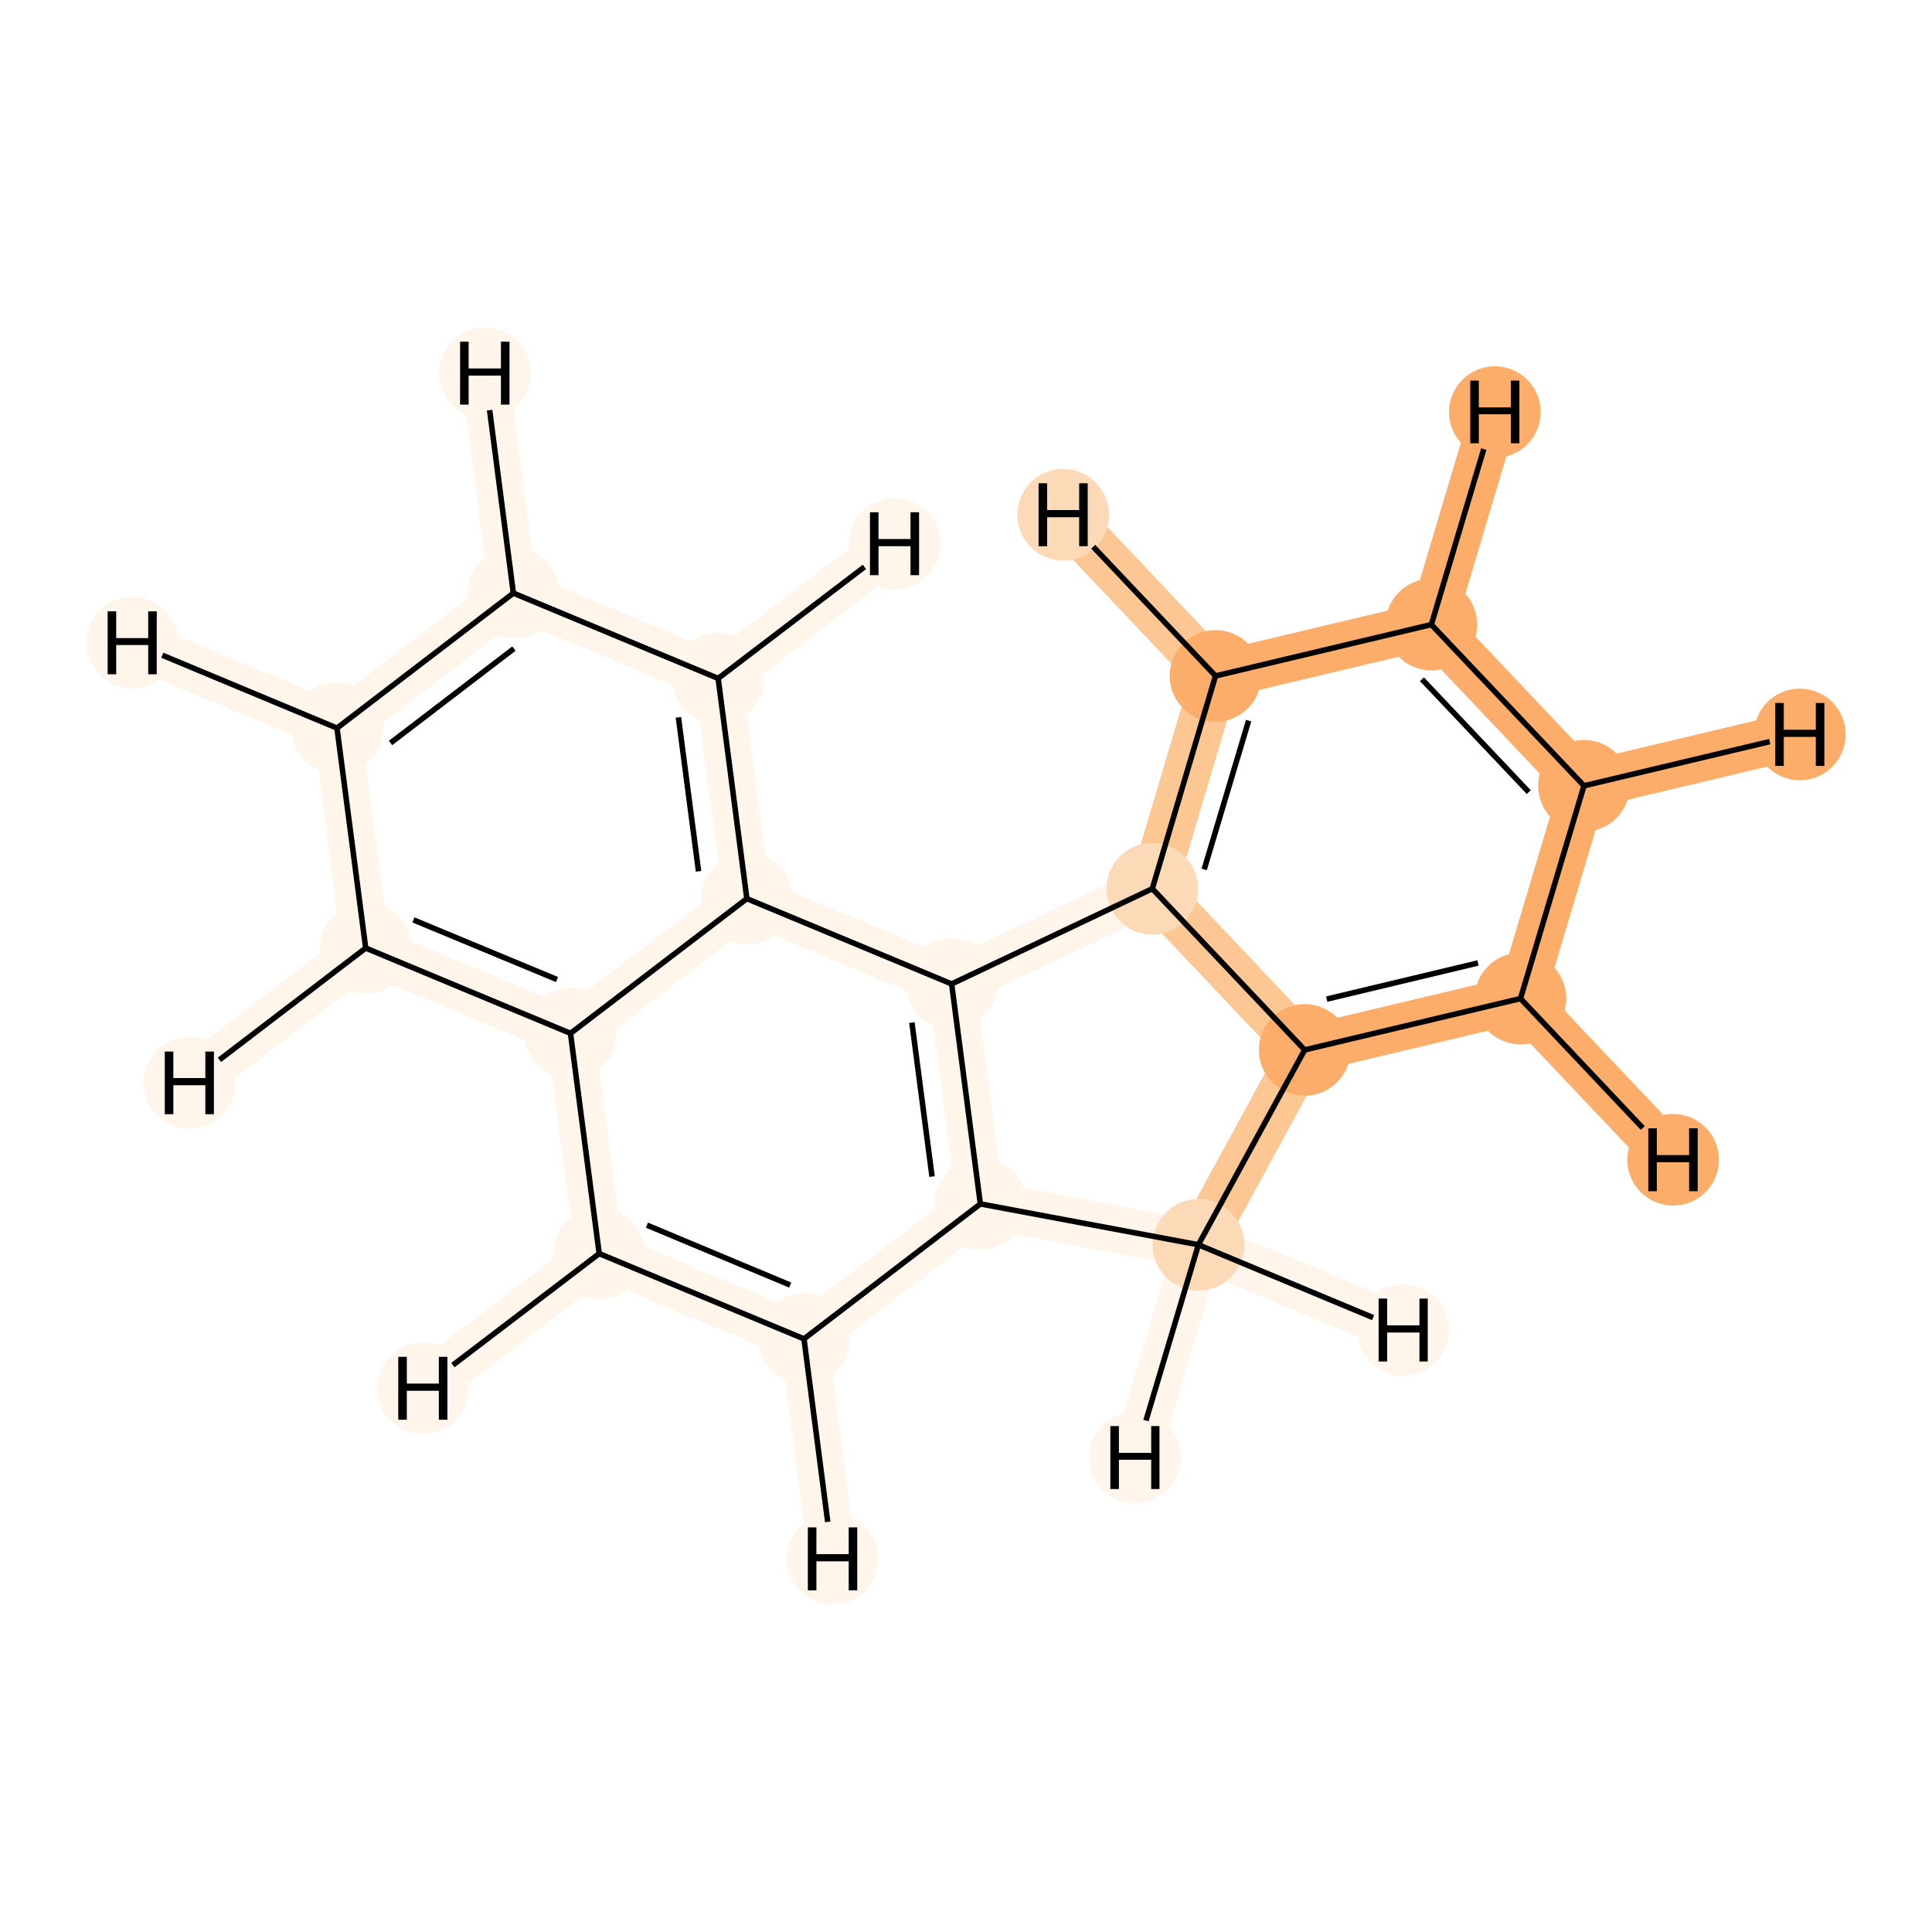<?xml version='1.0' encoding='iso-8859-1'?>
<svg version='1.1' baseProfile='full'
              xmlns='http://www.w3.org/2000/svg'
                      xmlns:rdkit='http://www.rdkit.org/xml'
                      xmlns:xlink='http://www.w3.org/1999/xlink'
                  xml:space='preserve'
width='700px' height='700px' viewBox='0 0 700 700'>
<!-- END OF HEADER -->
<rect style='opacity:1.0;fill:#FFFFFF;stroke:none' width='700.0' height='700.0' x='0.0' y='0.0'> </rect>
<path d='M 573.9,284.7 L 518.6,226.3' style='fill:none;fill-rule:evenodd;stroke:#FDAD6A;stroke-width:17.2px;stroke-linecap:butt;stroke-linejoin:miter;stroke-opacity:1' />
<path d='M 573.9,284.7 L 550.9,361.8' style='fill:none;fill-rule:evenodd;stroke:#FDAD6A;stroke-width:17.2px;stroke-linecap:butt;stroke-linejoin:miter;stroke-opacity:1' />
<path d='M 573.9,284.7 L 652.1,266.1' style='fill:none;fill-rule:evenodd;stroke:#FDAD6A;stroke-width:17.2px;stroke-linecap:butt;stroke-linejoin:miter;stroke-opacity:1' />
<path d='M 518.6,226.3 L 440.4,244.9' style='fill:none;fill-rule:evenodd;stroke:#FDAD6A;stroke-width:17.2px;stroke-linecap:butt;stroke-linejoin:miter;stroke-opacity:1' />
<path d='M 518.6,226.3 L 541.6,149.3' style='fill:none;fill-rule:evenodd;stroke:#FDAD6A;stroke-width:17.2px;stroke-linecap:butt;stroke-linejoin:miter;stroke-opacity:1' />
<path d='M 440.4,244.9 L 417.5,322.0' style='fill:none;fill-rule:evenodd;stroke:#FDC793;stroke-width:17.2px;stroke-linecap:butt;stroke-linejoin:miter;stroke-opacity:1' />
<path d='M 440.4,244.9 L 385.2,186.5' style='fill:none;fill-rule:evenodd;stroke:#FDC793;stroke-width:17.2px;stroke-linecap:butt;stroke-linejoin:miter;stroke-opacity:1' />
<path d='M 417.5,322.0 L 472.7,380.4' style='fill:none;fill-rule:evenodd;stroke:#FDC793;stroke-width:17.2px;stroke-linecap:butt;stroke-linejoin:miter;stroke-opacity:1' />
<path d='M 417.5,322.0 L 344.8,356.5' style='fill:none;fill-rule:evenodd;stroke:#FFF5EB;stroke-width:17.2px;stroke-linecap:butt;stroke-linejoin:miter;stroke-opacity:1' />
<path d='M 472.7,380.4 L 550.9,361.8' style='fill:none;fill-rule:evenodd;stroke:#FDAD6A;stroke-width:17.2px;stroke-linecap:butt;stroke-linejoin:miter;stroke-opacity:1' />
<path d='M 472.7,380.4 L 434.2,451.0' style='fill:none;fill-rule:evenodd;stroke:#FDC793;stroke-width:17.2px;stroke-linecap:butt;stroke-linejoin:miter;stroke-opacity:1' />
<path d='M 550.9,361.8 L 606.2,420.2' style='fill:none;fill-rule:evenodd;stroke:#FDAD6A;stroke-width:17.2px;stroke-linecap:butt;stroke-linejoin:miter;stroke-opacity:1' />
<path d='M 434.2,451.0 L 355.2,436.2' style='fill:none;fill-rule:evenodd;stroke:#FFF5EB;stroke-width:17.2px;stroke-linecap:butt;stroke-linejoin:miter;stroke-opacity:1' />
<path d='M 434.2,451.0 L 508.4,481.9' style='fill:none;fill-rule:evenodd;stroke:#FFF5EB;stroke-width:17.2px;stroke-linecap:butt;stroke-linejoin:miter;stroke-opacity:1' />
<path d='M 434.2,451.0 L 411.2,528.1' style='fill:none;fill-rule:evenodd;stroke:#FFF5EB;stroke-width:17.2px;stroke-linecap:butt;stroke-linejoin:miter;stroke-opacity:1' />
<path d='M 355.2,436.2 L 344.8,356.5' style='fill:none;fill-rule:evenodd;stroke:#FFF5EB;stroke-width:17.2px;stroke-linecap:butt;stroke-linejoin:miter;stroke-opacity:1' />
<path d='M 355.2,436.2 L 291.3,485.1' style='fill:none;fill-rule:evenodd;stroke:#FFF5EB;stroke-width:17.2px;stroke-linecap:butt;stroke-linejoin:miter;stroke-opacity:1' />
<path d='M 344.8,356.5 L 270.6,325.6' style='fill:none;fill-rule:evenodd;stroke:#FFF5EB;stroke-width:17.2px;stroke-linecap:butt;stroke-linejoin:miter;stroke-opacity:1' />
<path d='M 270.6,325.6 L 260.2,245.8' style='fill:none;fill-rule:evenodd;stroke:#FFF5EB;stroke-width:17.2px;stroke-linecap:butt;stroke-linejoin:miter;stroke-opacity:1' />
<path d='M 270.6,325.6 L 206.7,374.4' style='fill:none;fill-rule:evenodd;stroke:#FFF5EB;stroke-width:17.2px;stroke-linecap:butt;stroke-linejoin:miter;stroke-opacity:1' />
<path d='M 260.2,245.8 L 186.0,214.9' style='fill:none;fill-rule:evenodd;stroke:#FFF5EB;stroke-width:17.2px;stroke-linecap:butt;stroke-linejoin:miter;stroke-opacity:1' />
<path d='M 260.2,245.8 L 324.1,197.0' style='fill:none;fill-rule:evenodd;stroke:#FFF5EB;stroke-width:17.2px;stroke-linecap:butt;stroke-linejoin:miter;stroke-opacity:1' />
<path d='M 186.0,214.9 L 122.1,263.8' style='fill:none;fill-rule:evenodd;stroke:#FFF5EB;stroke-width:17.2px;stroke-linecap:butt;stroke-linejoin:miter;stroke-opacity:1' />
<path d='M 186.0,214.9 L 175.7,135.2' style='fill:none;fill-rule:evenodd;stroke:#FFF5EB;stroke-width:17.2px;stroke-linecap:butt;stroke-linejoin:miter;stroke-opacity:1' />
<path d='M 122.1,263.8 L 132.5,343.5' style='fill:none;fill-rule:evenodd;stroke:#FFF5EB;stroke-width:17.2px;stroke-linecap:butt;stroke-linejoin:miter;stroke-opacity:1' />
<path d='M 122.1,263.8 L 47.9,232.9' style='fill:none;fill-rule:evenodd;stroke:#FFF5EB;stroke-width:17.2px;stroke-linecap:butt;stroke-linejoin:miter;stroke-opacity:1' />
<path d='M 132.5,343.5 L 206.7,374.4' style='fill:none;fill-rule:evenodd;stroke:#FFF5EB;stroke-width:17.2px;stroke-linecap:butt;stroke-linejoin:miter;stroke-opacity:1' />
<path d='M 132.5,343.5 L 68.6,392.3' style='fill:none;fill-rule:evenodd;stroke:#FFF5EB;stroke-width:17.2px;stroke-linecap:butt;stroke-linejoin:miter;stroke-opacity:1' />
<path d='M 206.7,374.4 L 217.1,454.2' style='fill:none;fill-rule:evenodd;stroke:#FFF5EB;stroke-width:17.2px;stroke-linecap:butt;stroke-linejoin:miter;stroke-opacity:1' />
<path d='M 217.1,454.2 L 291.3,485.1' style='fill:none;fill-rule:evenodd;stroke:#FFF5EB;stroke-width:17.2px;stroke-linecap:butt;stroke-linejoin:miter;stroke-opacity:1' />
<path d='M 217.1,454.2 L 153.2,503.0' style='fill:none;fill-rule:evenodd;stroke:#FFF5EB;stroke-width:17.2px;stroke-linecap:butt;stroke-linejoin:miter;stroke-opacity:1' />
<path d='M 291.3,485.1 L 301.6,564.8' style='fill:none;fill-rule:evenodd;stroke:#FFF5EB;stroke-width:17.2px;stroke-linecap:butt;stroke-linejoin:miter;stroke-opacity:1' />
<ellipse cx='573.9' cy='284.7' rx='16.1' ry='16.1'  style='fill:#FDAD6A;fill-rule:evenodd;stroke:#FDAD6A;stroke-width:1.0px;stroke-linecap:butt;stroke-linejoin:miter;stroke-opacity:1' />
<ellipse cx='518.6' cy='226.3' rx='16.1' ry='16.1'  style='fill:#FDAD6A;fill-rule:evenodd;stroke:#FDAD6A;stroke-width:1.0px;stroke-linecap:butt;stroke-linejoin:miter;stroke-opacity:1' />
<ellipse cx='440.4' cy='244.9' rx='16.1' ry='16.1'  style='fill:#FDAD6A;fill-rule:evenodd;stroke:#FDAD6A;stroke-width:1.0px;stroke-linecap:butt;stroke-linejoin:miter;stroke-opacity:1' />
<ellipse cx='417.5' cy='322.0' rx='16.1' ry='16.1'  style='fill:#FDDAB7;fill-rule:evenodd;stroke:#FDDAB7;stroke-width:1.0px;stroke-linecap:butt;stroke-linejoin:miter;stroke-opacity:1' />
<ellipse cx='472.7' cy='380.4' rx='16.1' ry='16.1'  style='fill:#FDAD6A;fill-rule:evenodd;stroke:#FDAD6A;stroke-width:1.0px;stroke-linecap:butt;stroke-linejoin:miter;stroke-opacity:1' />
<ellipse cx='550.9' cy='361.8' rx='16.1' ry='16.1'  style='fill:#FDAD6A;fill-rule:evenodd;stroke:#FDAD6A;stroke-width:1.0px;stroke-linecap:butt;stroke-linejoin:miter;stroke-opacity:1' />
<ellipse cx='434.2' cy='451.0' rx='16.1' ry='16.1'  style='fill:#FDDAB7;fill-rule:evenodd;stroke:#FDDAB7;stroke-width:1.0px;stroke-linecap:butt;stroke-linejoin:miter;stroke-opacity:1' />
<ellipse cx='355.2' cy='436.2' rx='16.1' ry='16.1'  style='fill:#FFF5EB;fill-rule:evenodd;stroke:#FFF5EB;stroke-width:1.0px;stroke-linecap:butt;stroke-linejoin:miter;stroke-opacity:1' />
<ellipse cx='344.8' cy='356.5' rx='16.1' ry='16.1'  style='fill:#FFF5EB;fill-rule:evenodd;stroke:#FFF5EB;stroke-width:1.0px;stroke-linecap:butt;stroke-linejoin:miter;stroke-opacity:1' />
<ellipse cx='270.6' cy='325.6' rx='16.1' ry='16.1'  style='fill:#FFF5EB;fill-rule:evenodd;stroke:#FFF5EB;stroke-width:1.0px;stroke-linecap:butt;stroke-linejoin:miter;stroke-opacity:1' />
<ellipse cx='260.2' cy='245.8' rx='16.1' ry='16.1'  style='fill:#FFF5EB;fill-rule:evenodd;stroke:#FFF5EB;stroke-width:1.0px;stroke-linecap:butt;stroke-linejoin:miter;stroke-opacity:1' />
<ellipse cx='186.0' cy='214.9' rx='16.1' ry='16.1'  style='fill:#FFF5EB;fill-rule:evenodd;stroke:#FFF5EB;stroke-width:1.0px;stroke-linecap:butt;stroke-linejoin:miter;stroke-opacity:1' />
<ellipse cx='122.1' cy='263.8' rx='16.1' ry='16.1'  style='fill:#FFF5EB;fill-rule:evenodd;stroke:#FFF5EB;stroke-width:1.0px;stroke-linecap:butt;stroke-linejoin:miter;stroke-opacity:1' />
<ellipse cx='132.5' cy='343.5' rx='16.1' ry='16.1'  style='fill:#FFF5EB;fill-rule:evenodd;stroke:#FFF5EB;stroke-width:1.0px;stroke-linecap:butt;stroke-linejoin:miter;stroke-opacity:1' />
<ellipse cx='206.7' cy='374.4' rx='16.1' ry='16.1'  style='fill:#FFF5EB;fill-rule:evenodd;stroke:#FFF5EB;stroke-width:1.0px;stroke-linecap:butt;stroke-linejoin:miter;stroke-opacity:1' />
<ellipse cx='217.1' cy='454.2' rx='16.1' ry='16.1'  style='fill:#FFF5EB;fill-rule:evenodd;stroke:#FFF5EB;stroke-width:1.0px;stroke-linecap:butt;stroke-linejoin:miter;stroke-opacity:1' />
<ellipse cx='291.3' cy='485.1' rx='16.1' ry='16.1'  style='fill:#FFF5EB;fill-rule:evenodd;stroke:#FFF5EB;stroke-width:1.0px;stroke-linecap:butt;stroke-linejoin:miter;stroke-opacity:1' />
<ellipse cx='652.1' cy='266.1' rx='16.1' ry='16.1'  style='fill:#FDAD6A;fill-rule:evenodd;stroke:#FDAD6A;stroke-width:1.0px;stroke-linecap:butt;stroke-linejoin:miter;stroke-opacity:1' />
<ellipse cx='541.6' cy='149.3' rx='16.1' ry='16.1'  style='fill:#FDAD6A;fill-rule:evenodd;stroke:#FDAD6A;stroke-width:1.0px;stroke-linecap:butt;stroke-linejoin:miter;stroke-opacity:1' />
<ellipse cx='385.2' cy='186.5' rx='16.1' ry='16.1'  style='fill:#FDDAB7;fill-rule:evenodd;stroke:#FDDAB7;stroke-width:1.0px;stroke-linecap:butt;stroke-linejoin:miter;stroke-opacity:1' />
<ellipse cx='606.2' cy='420.2' rx='16.1' ry='16.1'  style='fill:#FDAD6A;fill-rule:evenodd;stroke:#FDAD6A;stroke-width:1.0px;stroke-linecap:butt;stroke-linejoin:miter;stroke-opacity:1' />
<ellipse cx='508.4' cy='481.9' rx='16.1' ry='16.1'  style='fill:#FFF5EB;fill-rule:evenodd;stroke:#FFF5EB;stroke-width:1.0px;stroke-linecap:butt;stroke-linejoin:miter;stroke-opacity:1' />
<ellipse cx='411.2' cy='528.1' rx='16.1' ry='16.1'  style='fill:#FFF5EB;fill-rule:evenodd;stroke:#FFF5EB;stroke-width:1.0px;stroke-linecap:butt;stroke-linejoin:miter;stroke-opacity:1' />
<ellipse cx='324.1' cy='197.0' rx='16.1' ry='16.1'  style='fill:#FFF5EB;fill-rule:evenodd;stroke:#FFF5EB;stroke-width:1.0px;stroke-linecap:butt;stroke-linejoin:miter;stroke-opacity:1' />
<ellipse cx='175.7' cy='135.2' rx='16.1' ry='16.1'  style='fill:#FFF5EB;fill-rule:evenodd;stroke:#FFF5EB;stroke-width:1.0px;stroke-linecap:butt;stroke-linejoin:miter;stroke-opacity:1' />
<ellipse cx='47.9' cy='232.9' rx='16.1' ry='16.1'  style='fill:#FFF5EB;fill-rule:evenodd;stroke:#FFF5EB;stroke-width:1.0px;stroke-linecap:butt;stroke-linejoin:miter;stroke-opacity:1' />
<ellipse cx='68.6' cy='392.3' rx='16.1' ry='16.1'  style='fill:#FFF5EB;fill-rule:evenodd;stroke:#FFF5EB;stroke-width:1.0px;stroke-linecap:butt;stroke-linejoin:miter;stroke-opacity:1' />
<ellipse cx='153.2' cy='503.0' rx='16.1' ry='16.1'  style='fill:#FFF5EB;fill-rule:evenodd;stroke:#FFF5EB;stroke-width:1.0px;stroke-linecap:butt;stroke-linejoin:miter;stroke-opacity:1' />
<ellipse cx='301.6' cy='564.8' rx='16.1' ry='16.1'  style='fill:#FFF5EB;fill-rule:evenodd;stroke:#FFF5EB;stroke-width:1.0px;stroke-linecap:butt;stroke-linejoin:miter;stroke-opacity:1' />
<path class='bond-0 atom-0 atom-1' d='M 573.9,284.7 L 518.6,226.3' style='fill:none;fill-rule:evenodd;stroke:#000000;stroke-width:2.0px;stroke-linecap:butt;stroke-linejoin:miter;stroke-opacity:1' />
<path class='bond-0 atom-0 atom-1' d='M 553.9,287.0 L 515.2,246.1' style='fill:none;fill-rule:evenodd;stroke:#000000;stroke-width:2.0px;stroke-linecap:butt;stroke-linejoin:miter;stroke-opacity:1' />
<path class='bond-16 atom-5 atom-0' d='M 550.9,361.8 L 573.9,284.7' style='fill:none;fill-rule:evenodd;stroke:#000000;stroke-width:2.0px;stroke-linecap:butt;stroke-linejoin:miter;stroke-opacity:1' />
<path class='bond-20 atom-0 atom-17' d='M 573.9,284.7 L 641.2,268.7' style='fill:none;fill-rule:evenodd;stroke:#000000;stroke-width:2.0px;stroke-linecap:butt;stroke-linejoin:miter;stroke-opacity:1' />
<path class='bond-1 atom-1 atom-2' d='M 518.6,226.3 L 440.4,244.9' style='fill:none;fill-rule:evenodd;stroke:#000000;stroke-width:2.0px;stroke-linecap:butt;stroke-linejoin:miter;stroke-opacity:1' />
<path class='bond-21 atom-1 atom-18' d='M 518.6,226.3 L 537.6,162.7' style='fill:none;fill-rule:evenodd;stroke:#000000;stroke-width:2.0px;stroke-linecap:butt;stroke-linejoin:miter;stroke-opacity:1' />
<path class='bond-2 atom-2 atom-3' d='M 440.4,244.9 L 417.5,322.0' style='fill:none;fill-rule:evenodd;stroke:#000000;stroke-width:2.0px;stroke-linecap:butt;stroke-linejoin:miter;stroke-opacity:1' />
<path class='bond-2 atom-2 atom-3' d='M 452.4,261.1 L 436.3,315.0' style='fill:none;fill-rule:evenodd;stroke:#000000;stroke-width:2.0px;stroke-linecap:butt;stroke-linejoin:miter;stroke-opacity:1' />
<path class='bond-22 atom-2 atom-19' d='M 440.4,244.9 L 396.1,198.1' style='fill:none;fill-rule:evenodd;stroke:#000000;stroke-width:2.0px;stroke-linecap:butt;stroke-linejoin:miter;stroke-opacity:1' />
<path class='bond-3 atom-3 atom-4' d='M 417.5,322.0 L 472.7,380.4' style='fill:none;fill-rule:evenodd;stroke:#000000;stroke-width:2.0px;stroke-linecap:butt;stroke-linejoin:miter;stroke-opacity:1' />
<path class='bond-18 atom-8 atom-3' d='M 344.8,356.5 L 417.5,322.0' style='fill:none;fill-rule:evenodd;stroke:#000000;stroke-width:2.0px;stroke-linecap:butt;stroke-linejoin:miter;stroke-opacity:1' />
<path class='bond-4 atom-4 atom-5' d='M 472.7,380.4 L 550.9,361.8' style='fill:none;fill-rule:evenodd;stroke:#000000;stroke-width:2.0px;stroke-linecap:butt;stroke-linejoin:miter;stroke-opacity:1' />
<path class='bond-4 atom-4 atom-5' d='M 480.7,362.0 L 535.5,348.9' style='fill:none;fill-rule:evenodd;stroke:#000000;stroke-width:2.0px;stroke-linecap:butt;stroke-linejoin:miter;stroke-opacity:1' />
<path class='bond-5 atom-4 atom-6' d='M 472.7,380.4 L 434.2,451.0' style='fill:none;fill-rule:evenodd;stroke:#000000;stroke-width:2.0px;stroke-linecap:butt;stroke-linejoin:miter;stroke-opacity:1' />
<path class='bond-23 atom-5 atom-20' d='M 550.9,361.8 L 595.2,408.7' style='fill:none;fill-rule:evenodd;stroke:#000000;stroke-width:2.0px;stroke-linecap:butt;stroke-linejoin:miter;stroke-opacity:1' />
<path class='bond-6 atom-6 atom-7' d='M 434.2,451.0 L 355.2,436.2' style='fill:none;fill-rule:evenodd;stroke:#000000;stroke-width:2.0px;stroke-linecap:butt;stroke-linejoin:miter;stroke-opacity:1' />
<path class='bond-24 atom-6 atom-21' d='M 434.2,451.0 L 497.5,477.4' style='fill:none;fill-rule:evenodd;stroke:#000000;stroke-width:2.0px;stroke-linecap:butt;stroke-linejoin:miter;stroke-opacity:1' />
<path class='bond-25 atom-6 atom-22' d='M 434.2,451.0 L 415.2,514.7' style='fill:none;fill-rule:evenodd;stroke:#000000;stroke-width:2.0px;stroke-linecap:butt;stroke-linejoin:miter;stroke-opacity:1' />
<path class='bond-7 atom-7 atom-8' d='M 355.2,436.2 L 344.8,356.5' style='fill:none;fill-rule:evenodd;stroke:#000000;stroke-width:2.0px;stroke-linecap:butt;stroke-linejoin:miter;stroke-opacity:1' />
<path class='bond-7 atom-7 atom-8' d='M 337.7,426.3 L 330.4,370.5' style='fill:none;fill-rule:evenodd;stroke:#000000;stroke-width:2.0px;stroke-linecap:butt;stroke-linejoin:miter;stroke-opacity:1' />
<path class='bond-17 atom-16 atom-7' d='M 291.3,485.1 L 355.2,436.2' style='fill:none;fill-rule:evenodd;stroke:#000000;stroke-width:2.0px;stroke-linecap:butt;stroke-linejoin:miter;stroke-opacity:1' />
<path class='bond-8 atom-8 atom-9' d='M 344.8,356.5 L 270.6,325.6' style='fill:none;fill-rule:evenodd;stroke:#000000;stroke-width:2.0px;stroke-linecap:butt;stroke-linejoin:miter;stroke-opacity:1' />
<path class='bond-9 atom-9 atom-10' d='M 270.6,325.6 L 260.2,245.8' style='fill:none;fill-rule:evenodd;stroke:#000000;stroke-width:2.0px;stroke-linecap:butt;stroke-linejoin:miter;stroke-opacity:1' />
<path class='bond-9 atom-9 atom-10' d='M 253.1,315.7 L 245.8,259.9' style='fill:none;fill-rule:evenodd;stroke:#000000;stroke-width:2.0px;stroke-linecap:butt;stroke-linejoin:miter;stroke-opacity:1' />
<path class='bond-19 atom-14 atom-9' d='M 206.7,374.4 L 270.6,325.6' style='fill:none;fill-rule:evenodd;stroke:#000000;stroke-width:2.0px;stroke-linecap:butt;stroke-linejoin:miter;stroke-opacity:1' />
<path class='bond-10 atom-10 atom-11' d='M 260.2,245.8 L 186.0,214.9' style='fill:none;fill-rule:evenodd;stroke:#000000;stroke-width:2.0px;stroke-linecap:butt;stroke-linejoin:miter;stroke-opacity:1' />
<path class='bond-26 atom-10 atom-23' d='M 260.2,245.8 L 313.2,205.4' style='fill:none;fill-rule:evenodd;stroke:#000000;stroke-width:2.0px;stroke-linecap:butt;stroke-linejoin:miter;stroke-opacity:1' />
<path class='bond-11 atom-11 atom-12' d='M 186.0,214.9 L 122.1,263.8' style='fill:none;fill-rule:evenodd;stroke:#000000;stroke-width:2.0px;stroke-linecap:butt;stroke-linejoin:miter;stroke-opacity:1' />
<path class='bond-11 atom-11 atom-12' d='M 186.2,235.0 L 141.5,269.2' style='fill:none;fill-rule:evenodd;stroke:#000000;stroke-width:2.0px;stroke-linecap:butt;stroke-linejoin:miter;stroke-opacity:1' />
<path class='bond-27 atom-11 atom-24' d='M 186.0,214.9 L 177.4,148.6' style='fill:none;fill-rule:evenodd;stroke:#000000;stroke-width:2.0px;stroke-linecap:butt;stroke-linejoin:miter;stroke-opacity:1' />
<path class='bond-12 atom-12 atom-13' d='M 122.1,263.8 L 132.5,343.5' style='fill:none;fill-rule:evenodd;stroke:#000000;stroke-width:2.0px;stroke-linecap:butt;stroke-linejoin:miter;stroke-opacity:1' />
<path class='bond-28 atom-12 atom-25' d='M 122.1,263.8 L 58.8,237.4' style='fill:none;fill-rule:evenodd;stroke:#000000;stroke-width:2.0px;stroke-linecap:butt;stroke-linejoin:miter;stroke-opacity:1' />
<path class='bond-13 atom-13 atom-14' d='M 132.5,343.5 L 206.7,374.4' style='fill:none;fill-rule:evenodd;stroke:#000000;stroke-width:2.0px;stroke-linecap:butt;stroke-linejoin:miter;stroke-opacity:1' />
<path class='bond-13 atom-13 atom-14' d='M 149.8,333.3 L 201.8,354.9' style='fill:none;fill-rule:evenodd;stroke:#000000;stroke-width:2.0px;stroke-linecap:butt;stroke-linejoin:miter;stroke-opacity:1' />
<path class='bond-29 atom-13 atom-26' d='M 132.5,343.5 L 79.5,384.0' style='fill:none;fill-rule:evenodd;stroke:#000000;stroke-width:2.0px;stroke-linecap:butt;stroke-linejoin:miter;stroke-opacity:1' />
<path class='bond-14 atom-14 atom-15' d='M 206.7,374.4 L 217.1,454.2' style='fill:none;fill-rule:evenodd;stroke:#000000;stroke-width:2.0px;stroke-linecap:butt;stroke-linejoin:miter;stroke-opacity:1' />
<path class='bond-15 atom-15 atom-16' d='M 217.1,454.2 L 291.3,485.1' style='fill:none;fill-rule:evenodd;stroke:#000000;stroke-width:2.0px;stroke-linecap:butt;stroke-linejoin:miter;stroke-opacity:1' />
<path class='bond-15 atom-15 atom-16' d='M 234.4,443.9 L 286.3,465.6' style='fill:none;fill-rule:evenodd;stroke:#000000;stroke-width:2.0px;stroke-linecap:butt;stroke-linejoin:miter;stroke-opacity:1' />
<path class='bond-30 atom-15 atom-27' d='M 217.1,454.2 L 164.1,494.6' style='fill:none;fill-rule:evenodd;stroke:#000000;stroke-width:2.0px;stroke-linecap:butt;stroke-linejoin:miter;stroke-opacity:1' />
<path class='bond-31 atom-16 atom-28' d='M 291.3,485.1 L 299.9,551.4' style='fill:none;fill-rule:evenodd;stroke:#000000;stroke-width:2.0px;stroke-linecap:butt;stroke-linejoin:miter;stroke-opacity:1' />
<path  class='atom-17' d='M 643.2 254.7
L 646.3 254.7
L 646.3 264.4
L 657.9 264.4
L 657.9 254.7
L 661.0 254.7
L 661.0 277.5
L 657.9 277.5
L 657.9 267.0
L 646.3 267.0
L 646.3 277.5
L 643.2 277.5
L 643.2 254.7
' fill='#000000'/>
<path  class='atom-18' d='M 532.7 137.9
L 535.8 137.9
L 535.8 147.6
L 547.4 147.6
L 547.4 137.9
L 550.5 137.9
L 550.5 160.6
L 547.4 160.6
L 547.4 150.1
L 535.8 150.1
L 535.8 160.6
L 532.7 160.6
L 532.7 137.9
' fill='#000000'/>
<path  class='atom-19' d='M 376.3 175.1
L 379.4 175.1
L 379.4 184.8
L 391.0 184.8
L 391.0 175.1
L 394.1 175.1
L 394.1 197.9
L 391.0 197.9
L 391.0 187.4
L 379.4 187.4
L 379.4 197.9
L 376.3 197.9
L 376.3 175.1
' fill='#000000'/>
<path  class='atom-20' d='M 597.2 408.8
L 600.3 408.8
L 600.3 418.5
L 612.0 418.5
L 612.0 408.8
L 615.1 408.8
L 615.1 431.6
L 612.0 431.6
L 612.0 421.1
L 600.3 421.1
L 600.3 431.6
L 597.2 431.6
L 597.2 408.8
' fill='#000000'/>
<path  class='atom-21' d='M 499.5 470.5
L 502.6 470.5
L 502.6 480.2
L 514.3 480.2
L 514.3 470.5
L 517.3 470.5
L 517.3 493.3
L 514.3 493.3
L 514.3 482.8
L 502.6 482.8
L 502.6 493.3
L 499.5 493.3
L 499.5 470.5
' fill='#000000'/>
<path  class='atom-22' d='M 402.3 516.7
L 405.4 516.7
L 405.4 526.4
L 417.1 526.4
L 417.1 516.7
L 420.1 516.7
L 420.1 539.5
L 417.1 539.5
L 417.1 528.9
L 405.4 528.9
L 405.4 539.5
L 402.3 539.5
L 402.3 516.7
' fill='#000000'/>
<path  class='atom-23' d='M 315.2 185.6
L 318.3 185.6
L 318.3 195.3
L 329.9 195.3
L 329.9 185.6
L 333.0 185.6
L 333.0 208.4
L 329.9 208.4
L 329.9 197.9
L 318.3 197.9
L 318.3 208.4
L 315.2 208.4
L 315.2 185.6
' fill='#000000'/>
<path  class='atom-24' d='M 166.7 123.8
L 169.8 123.8
L 169.8 133.5
L 181.5 133.5
L 181.5 123.8
L 184.6 123.8
L 184.6 146.6
L 181.5 146.6
L 181.5 136.1
L 169.8 136.1
L 169.8 146.6
L 166.7 146.6
L 166.7 123.8
' fill='#000000'/>
<path  class='atom-25' d='M 39.0 221.5
L 42.1 221.5
L 42.1 231.2
L 53.7 231.2
L 53.7 221.5
L 56.8 221.5
L 56.8 244.3
L 53.7 244.3
L 53.7 233.7
L 42.1 233.7
L 42.1 244.3
L 39.0 244.3
L 39.0 221.5
' fill='#000000'/>
<path  class='atom-26' d='M 59.7 381.0
L 62.8 381.0
L 62.8 390.6
L 74.4 390.6
L 74.4 381.0
L 77.5 381.0
L 77.5 403.7
L 74.4 403.7
L 74.4 393.2
L 62.8 393.2
L 62.8 403.7
L 59.7 403.7
L 59.7 381.0
' fill='#000000'/>
<path  class='atom-27' d='M 144.3 491.6
L 147.4 491.6
L 147.4 501.3
L 159.0 501.3
L 159.0 491.6
L 162.1 491.6
L 162.1 514.4
L 159.0 514.4
L 159.0 503.9
L 147.4 503.9
L 147.4 514.4
L 144.3 514.4
L 144.3 491.6
' fill='#000000'/>
<path  class='atom-28' d='M 292.7 553.4
L 295.8 553.4
L 295.8 563.1
L 307.5 563.1
L 307.5 553.4
L 310.6 553.4
L 310.6 576.2
L 307.5 576.2
L 307.5 565.7
L 295.8 565.7
L 295.8 576.2
L 292.7 576.2
L 292.7 553.4
' fill='#000000'/>
</svg>
